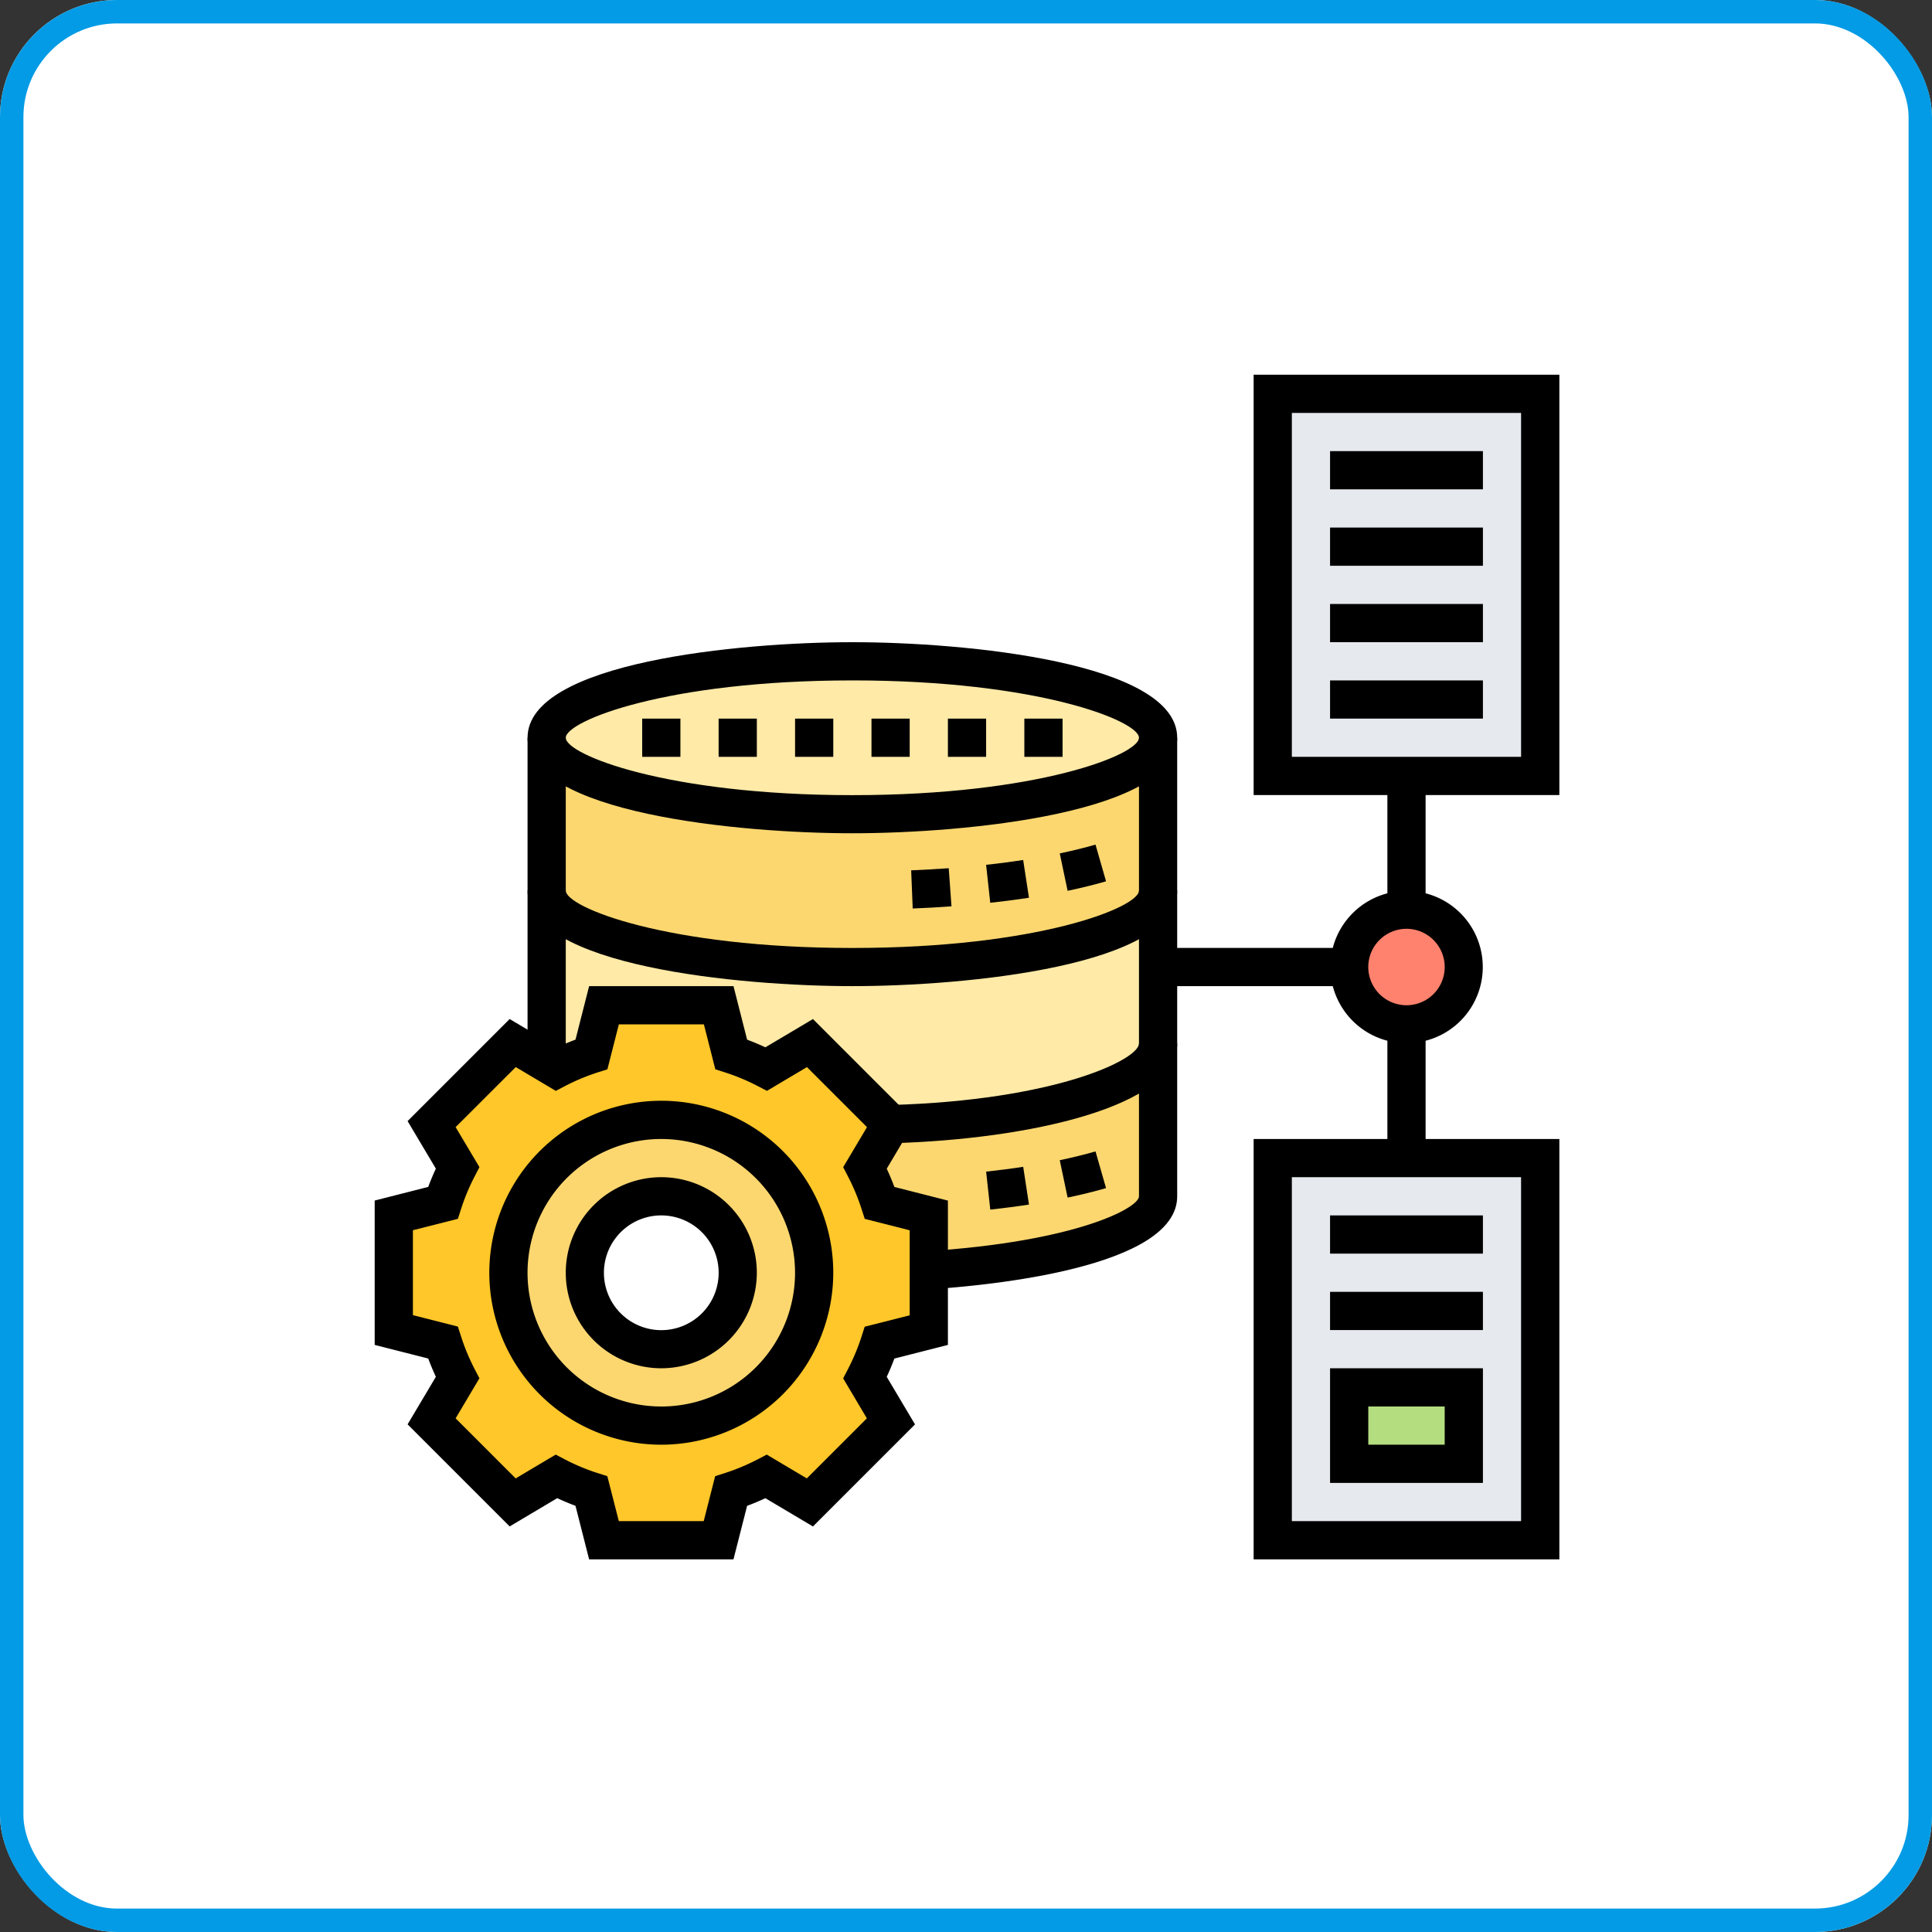 <svg xmlns="http://www.w3.org/2000/svg" width="165" height="165" viewBox="0 0 165 165">
  <rect x="0" y="0" width="165" height="165" fill="#333333" stroke="none"/>
  <g id="Grupo_24924" data-name="Grupo 24924" transform="translate(-7032 -2459)">
    <g id="Rectángulo_5774" data-name="Rectángulo 5774" transform="translate(7032 2459)" fill="#fff" stroke="#039be5" stroke-width="2">
      <rect width="165" height="165" rx="10" stroke="none"/>
      <rect x="1" y="1" width="163" height="163" rx="9" fill="none"/>
    </g>
    <g id="almacenamiento-de-base-de-datos" transform="translate(7063 2490)">
      <g id="Grupo_24879" data-name="Grupo 24879" transform="translate(2.632 2.632)">
        <g id="Grupo_24869" data-name="Grupo 24869" transform="translate(13.055 29.373)">
          <path id="Trazado_8992" data-name="Trazado 8992" d="M62.219,20V33.055c0,3.606-11.684,6.527-26.109,6.527S10,36.661,10,33.055V20c0,3.606,11.684,6.527,26.109,6.527S62.219,23.606,62.219,20Z" transform="translate(-10 -20)" fill="#fcd770"/>
        </g>
        <g id="Grupo_24870" data-name="Grupo 24870" transform="translate(40.241 55.482)">
          <path id="Trazado_8993" data-name="Trazado 8993" d="M51.692,36V49.055c0,3.035-8.322,5.581-19.582,6.315V50.687l-4.194-1.061a19.434,19.434,0,0,0-1.257-3l2.219-3.737C41.918,42.527,51.692,39.362,51.692,36Z" transform="translate(-26.66 -36)" fill="#fcd770"/>
        </g>
        <g id="Grupo_24871" data-name="Grupo 24871" transform="translate(13.055 42.428)">
          <path id="Trazado_8994" data-name="Trazado 8994" d="M10,28c0,3.606,11.684,6.527,26.109,6.527S62.219,31.606,62.219,28V41.055c0,3.362-9.775,6.527-22.813,6.886l-6.919-6.919L28.75,43.241a19.434,19.434,0,0,0-3-1.257l-1.061-4.194H14.9l-1.061,4.194a19.434,19.434,0,0,0-3,1.257L10,42.752Z" transform="translate(-10 -28)" fill="#ffeaa7"/>
        </g>
        <g id="Grupo_24872" data-name="Grupo 24872" transform="translate(13.509 22.757)">
          <ellipse id="Elipse_1356" data-name="Elipse 1356" cx="25.956" cy="6.489" rx="25.956" ry="6.489" transform="translate(0 0)" fill="#ffeaa7"/>
        </g>
        <g id="Grupo_24873" data-name="Grupo 24873" transform="translate(0 52.219)">
          <path id="Trazado_8995" data-name="Trazado 8995" d="M47.691,56.634v5.108L43.5,62.8a19.434,19.434,0,0,1-1.257,3l2.219,3.737L37.541,76.46,33.8,74.241a19.433,19.433,0,0,1-3,1.257l-1.061,4.194H19.95L18.89,75.5a19.433,19.433,0,0,1-3-1.257L12.15,76.46,5.231,69.541,7.45,65.8a19.434,19.434,0,0,1-1.257-3L2,61.741V51.95L6.194,50.89a19.434,19.434,0,0,1,1.257-3L5.231,44.15l6.919-6.919,2.9,1.73.832.49a19.434,19.434,0,0,1,3-1.257L19.95,34h9.791L30.8,38.194a19.434,19.434,0,0,1,3,1.257l3.737-2.219L44.46,44.15l-2.219,3.737a19.434,19.434,0,0,1,1.257,3l4.194,1.061Zm-9.791.212A13.055,13.055,0,1,0,24.846,69.9,13.051,13.051,0,0,0,37.9,56.846Z" transform="translate(-2 -34)" fill="#ffc729"/>
        </g>
        <g id="Grupo_24874" data-name="Grupo 24874" transform="translate(9.791 62.01)">
          <path id="Trazado_8996" data-name="Trazado 8996" d="M21.055,40A13.055,13.055,0,1,1,8,53.055,13.051,13.051,0,0,1,21.055,40Zm6.527,13.055a6.527,6.527,0,1,0-6.527,6.527A6.526,6.526,0,0,0,27.582,53.055Z" transform="translate(-8 -40)" fill="#fcd770"/>
        </g>
        <g id="Grupo_24875" data-name="Grupo 24875" transform="translate(75.064)">
          <path id="Trazado_8997" data-name="Trazado 8997" d="M70.846,2V34.637H48V2Z" transform="translate(-48 -2)" fill="#e6e9ed"/>
        </g>
        <g id="Grupo_24876" data-name="Grupo 24876" transform="translate(75.064 65.273)">
          <path id="Trazado_8998" data-name="Trazado 8998" d="M70.846,42V74.637H48V42H70.846Z" transform="translate(-48 -42)" fill="#e6e9ed"/>
        </g>
        <g id="Grupo_24877" data-name="Grupo 24877" transform="translate(81.592 84.855)">
          <path id="Trazado_8999" data-name="Trazado 8999" d="M52,54h9.791v6.527H52Z" transform="translate(-52 -54)" fill="#b4dd7f"/>
        </g>
        <g id="Grupo_24878" data-name="Grupo 24878" transform="translate(81.642 44.386)">
          <circle id="Elipse_1357" data-name="Elipse 1357" cx="4.867" cy="4.867" r="4.867" transform="translate(0 0)" fill="#ff826e"/>
        </g>
      </g>
      <g id="Grupo_24886" data-name="Grupo 24886" transform="translate(1 1)">
        <g id="Grupo_24880" data-name="Grupo 24880" transform="translate(13.055 31.005)">
          <path id="Trazado_9000" data-name="Trazado 9000" d="M9,20h3.264V47.8H9Z" transform="translate(-9 -20)"/>
        </g>
        <g id="Grupo_24881" data-name="Grupo 24881" transform="translate(47.217 31.005)">
          <path id="Trazado_9001" data-name="Trazado 9001" d="M30.146,67.106l-.211-3.257c12.684-.819,18.056-3.683,18.056-4.685V20h3.264V59.164C51.255,65.269,35.1,66.786,30.146,67.106Z" transform="translate(-29.935 -20)"/>
        </g>
        <g id="Grupo_24882" data-name="Grupo 24882" transform="translate(9.791 62.01)">
          <path id="Trazado_9002" data-name="Trazado 9002" d="M21.687,68.373A14.687,14.687,0,1,1,36.373,53.687,14.7,14.7,0,0,1,21.687,68.373Zm0-26.109A11.423,11.423,0,1,0,33.109,53.687,11.436,11.436,0,0,0,21.687,42.264Z" transform="translate(-7 -39)"/>
        </g>
        <g id="Grupo_24883" data-name="Grupo 24883" transform="translate(0 52.219)">
          <path id="Trazado_9003" data-name="Trazado 9003" d="M31.641,81.955H19.312l-1.163-4.572c-.521-.194-1.043-.413-1.56-.653l-4.062,2.413L3.81,70.426l2.415-4.062c-.24-.517-.459-1.041-.653-1.56L1,63.641V51.312l4.572-1.164c.194-.519.411-1.043.653-1.56L3.81,44.527l8.717-8.717,4.062,2.413c.517-.24,1.039-.459,1.56-.653L19.314,33H31.643l1.163,4.572c.521.194,1.043.413,1.56.653l4.062-2.413,8.717,8.717L44.73,48.591c.24.517.459,1.041.653,1.56l4.572,1.164V63.643l-4.572,1.164c-.194.519-.411,1.043-.653,1.56l2.415,4.062-8.717,8.717-4.062-2.413c-.517.24-1.039.459-1.56.653ZM21.85,78.691H29.1l.977-3.841.862-.274a17.961,17.961,0,0,0,2.746-1.149l.8-.418,3.42,2.033,5.129-5.129L41.009,66.5l.414-.8a17.915,17.915,0,0,0,1.149-2.751l.276-.862,3.843-.974V53.852l-3.841-.976-.276-.862a17.915,17.915,0,0,0-1.149-2.751l-.414-.8,2.033-3.419-5.129-5.129L34.5,41.946l-.8-.418a17.96,17.96,0,0,0-2.746-1.149l-.862-.274-.977-3.841H21.852l-.977,3.841-.862.274a17.961,17.961,0,0,0-2.746,1.149l-.8.418-3.42-2.033L7.912,45.041,9.946,48.46l-.414.8a17.914,17.914,0,0,0-1.149,2.751l-.277.862-3.841.974V61.1l3.841.976.276.862A17.914,17.914,0,0,0,9.53,65.692l.414.8L7.911,69.914l5.129,5.129,3.42-2.033.8.418a17.961,17.961,0,0,0,2.746,1.149l.862.274Z" transform="translate(-1 -33)"/>
        </g>
        <g id="Grupo_24884" data-name="Grupo 24884" transform="translate(16.318 68.537)">
          <path id="Trazado_9004" data-name="Trazado 9004" d="M19.159,59.318a8.159,8.159,0,1,1,8.159-8.159A8.168,8.168,0,0,1,19.159,59.318Zm0-13.055a4.9,4.9,0,1,0,4.9,4.9A4.9,4.9,0,0,0,19.159,46.264Z" transform="translate(-11 -43)"/>
        </g>
        <g id="Grupo_24885" data-name="Grupo 24885" transform="translate(13.055)">
          <path id="Trazado_9005" data-name="Trazado 9005" d="M36.741,31.318c9.6,0,27.741-1.705,27.741-8.159S46.336,15,36.741,15,9,16.705,9,23.159,27.146,31.318,36.741,31.318Zm0-13.055c15.9,0,24.478,3.474,24.478,4.9s-8.577,4.9-24.478,4.9-24.478-3.474-24.478-4.9S20.841,18.264,36.741,18.264Z" transform="translate(-9 7.846)"/>
          <path id="Trazado_9006" data-name="Trazado 9006" d="M29.209,30.269c1.082-.042,2.188-.1,3.311-.186l-.235-3.254c-1.087.078-2.161.137-3.208.18Z" transform="translate(3.685 15.32)"/>
          <path id="Trazado_9007" data-name="Trazado 9007" d="M33.353,30.055c1.1-.121,2.211-.263,3.306-.431L36.165,26.4c-1.049.162-2.108.3-3.166.411Z" transform="translate(6.163 15.047)"/>
          <path id="Trazado_9008" data-name="Trazado 9008" d="M37.524,29.539c1.142-.238,2.245-.511,3.283-.809l-.9-3.136c-.96.276-1.988.527-3.053.752Z" transform="translate(8.599 14.539)"/>
          <path id="Trazado_9009" data-name="Trazado 9009" d="M33,42.869l.354,3.244c1.1-.121,2.211-.263,3.306-.431l-.494-3.226c-1.049.163-2.108.3-3.166.413Z" transform="translate(6.164 25.193)"/>
          <path id="Trazado_9010" data-name="Trazado 9010" d="M36.853,42.4l.671,3.194c1.155-.242,2.26-.514,3.283-.808l-.9-3.136c-.946.271-1.973.525-3.053.751Z" transform="translate(8.599 24.685)"/>
          <path id="Trazado_9011" data-name="Trazado 9011" d="M64.482,28H61.219c0,1.421-8.577,4.9-24.478,4.9S12.264,29.421,12.264,28H9c0,6.454,18.146,8.159,27.741,8.159S64.482,34.454,64.482,28Z" transform="translate(-9 16.06)"/>
          <path id="Trazado_9012" data-name="Trazado 9012" d="M27.993,41.258l.091,3.264c11.751-.33,24.4-3.136,24.4-8.521H49.218C49.218,37.394,42,40.865,27.993,41.258Z" transform="translate(3 21.114)"/>
          <path id="Trazado_9013" data-name="Trazado 9013" d="M76.269,36.9V1H50.159V36.9H61.582v8.391a6.519,6.519,0,0,0-4.664,4.664H42v3.264H56.918a6.519,6.519,0,0,0,4.664,4.664v8.391H50.159v35.9H76.269v-35.9H64.846V57.883a6.5,6.5,0,0,0,0-12.591V36.9ZM73,98.91H53.423V69.537H73ZM66.478,51.587a3.264,3.264,0,1,1-3.264-3.264A3.267,3.267,0,0,1,66.478,51.587ZM53.423,4.264H73V33.637H53.423Z" transform="translate(11.851 -1)"/>
          <path id="Trazado_9014" data-name="Trazado 9014" d="M51,45H64.055v3.264H51Z" transform="translate(17.537 26.801)"/>
          <path id="Trazado_9015" data-name="Trazado 9015" d="M64.055,53H51v9.791H64.055Zm-3.264,6.527H54.264V56.264h6.527Z" transform="translate(17.537 31.855)"/>
          <path id="Trazado_9016" data-name="Trazado 9016" d="M51,5H64.055V8.264H51Z" transform="translate(17.537 1.527)"/>
          <path id="Trazado_9017" data-name="Trazado 9017" d="M51,9H64.055v3.264H51Z" transform="translate(17.537 4.055)"/>
          <path id="Trazado_9018" data-name="Trazado 9018" d="M51,13H64.055v3.264H51Z" transform="translate(17.537 6.582)"/>
          <path id="Trazado_9019" data-name="Trazado 9019" d="M51,17H64.055v3.264H51Z" transform="translate(17.537 9.109)"/>
          <path id="Trazado_9020" data-name="Trazado 9020" d="M51,49H64.055v3.264H51Z" transform="translate(17.537 29.328)"/>
          <path id="Trazado_9021" data-name="Trazado 9021" d="M27,19h3.264v3.264H27Z" transform="translate(2.373 10.373)"/>
          <path id="Trazado_9022" data-name="Trazado 9022" d="M31,19h3.264v3.264H31Z" transform="translate(4.9 10.373)"/>
          <path id="Trazado_9023" data-name="Trazado 9023" d="M35,19h3.264v3.264H35Z" transform="translate(7.428 10.373)"/>
          <path id="Trazado_9024" data-name="Trazado 9024" d="M15,19h3.264v3.264H15Z" transform="translate(-5.209 10.373)"/>
          <path id="Trazado_9025" data-name="Trazado 9025" d="M19,19h3.264v3.264H19Z" transform="translate(-2.682 10.373)"/>
          <path id="Trazado_9026" data-name="Trazado 9026" d="M23,19h3.264v3.264H23Z" transform="translate(-0.154 10.373)"/>
        </g>
      </g>
    </g>
  </g>
</svg>
